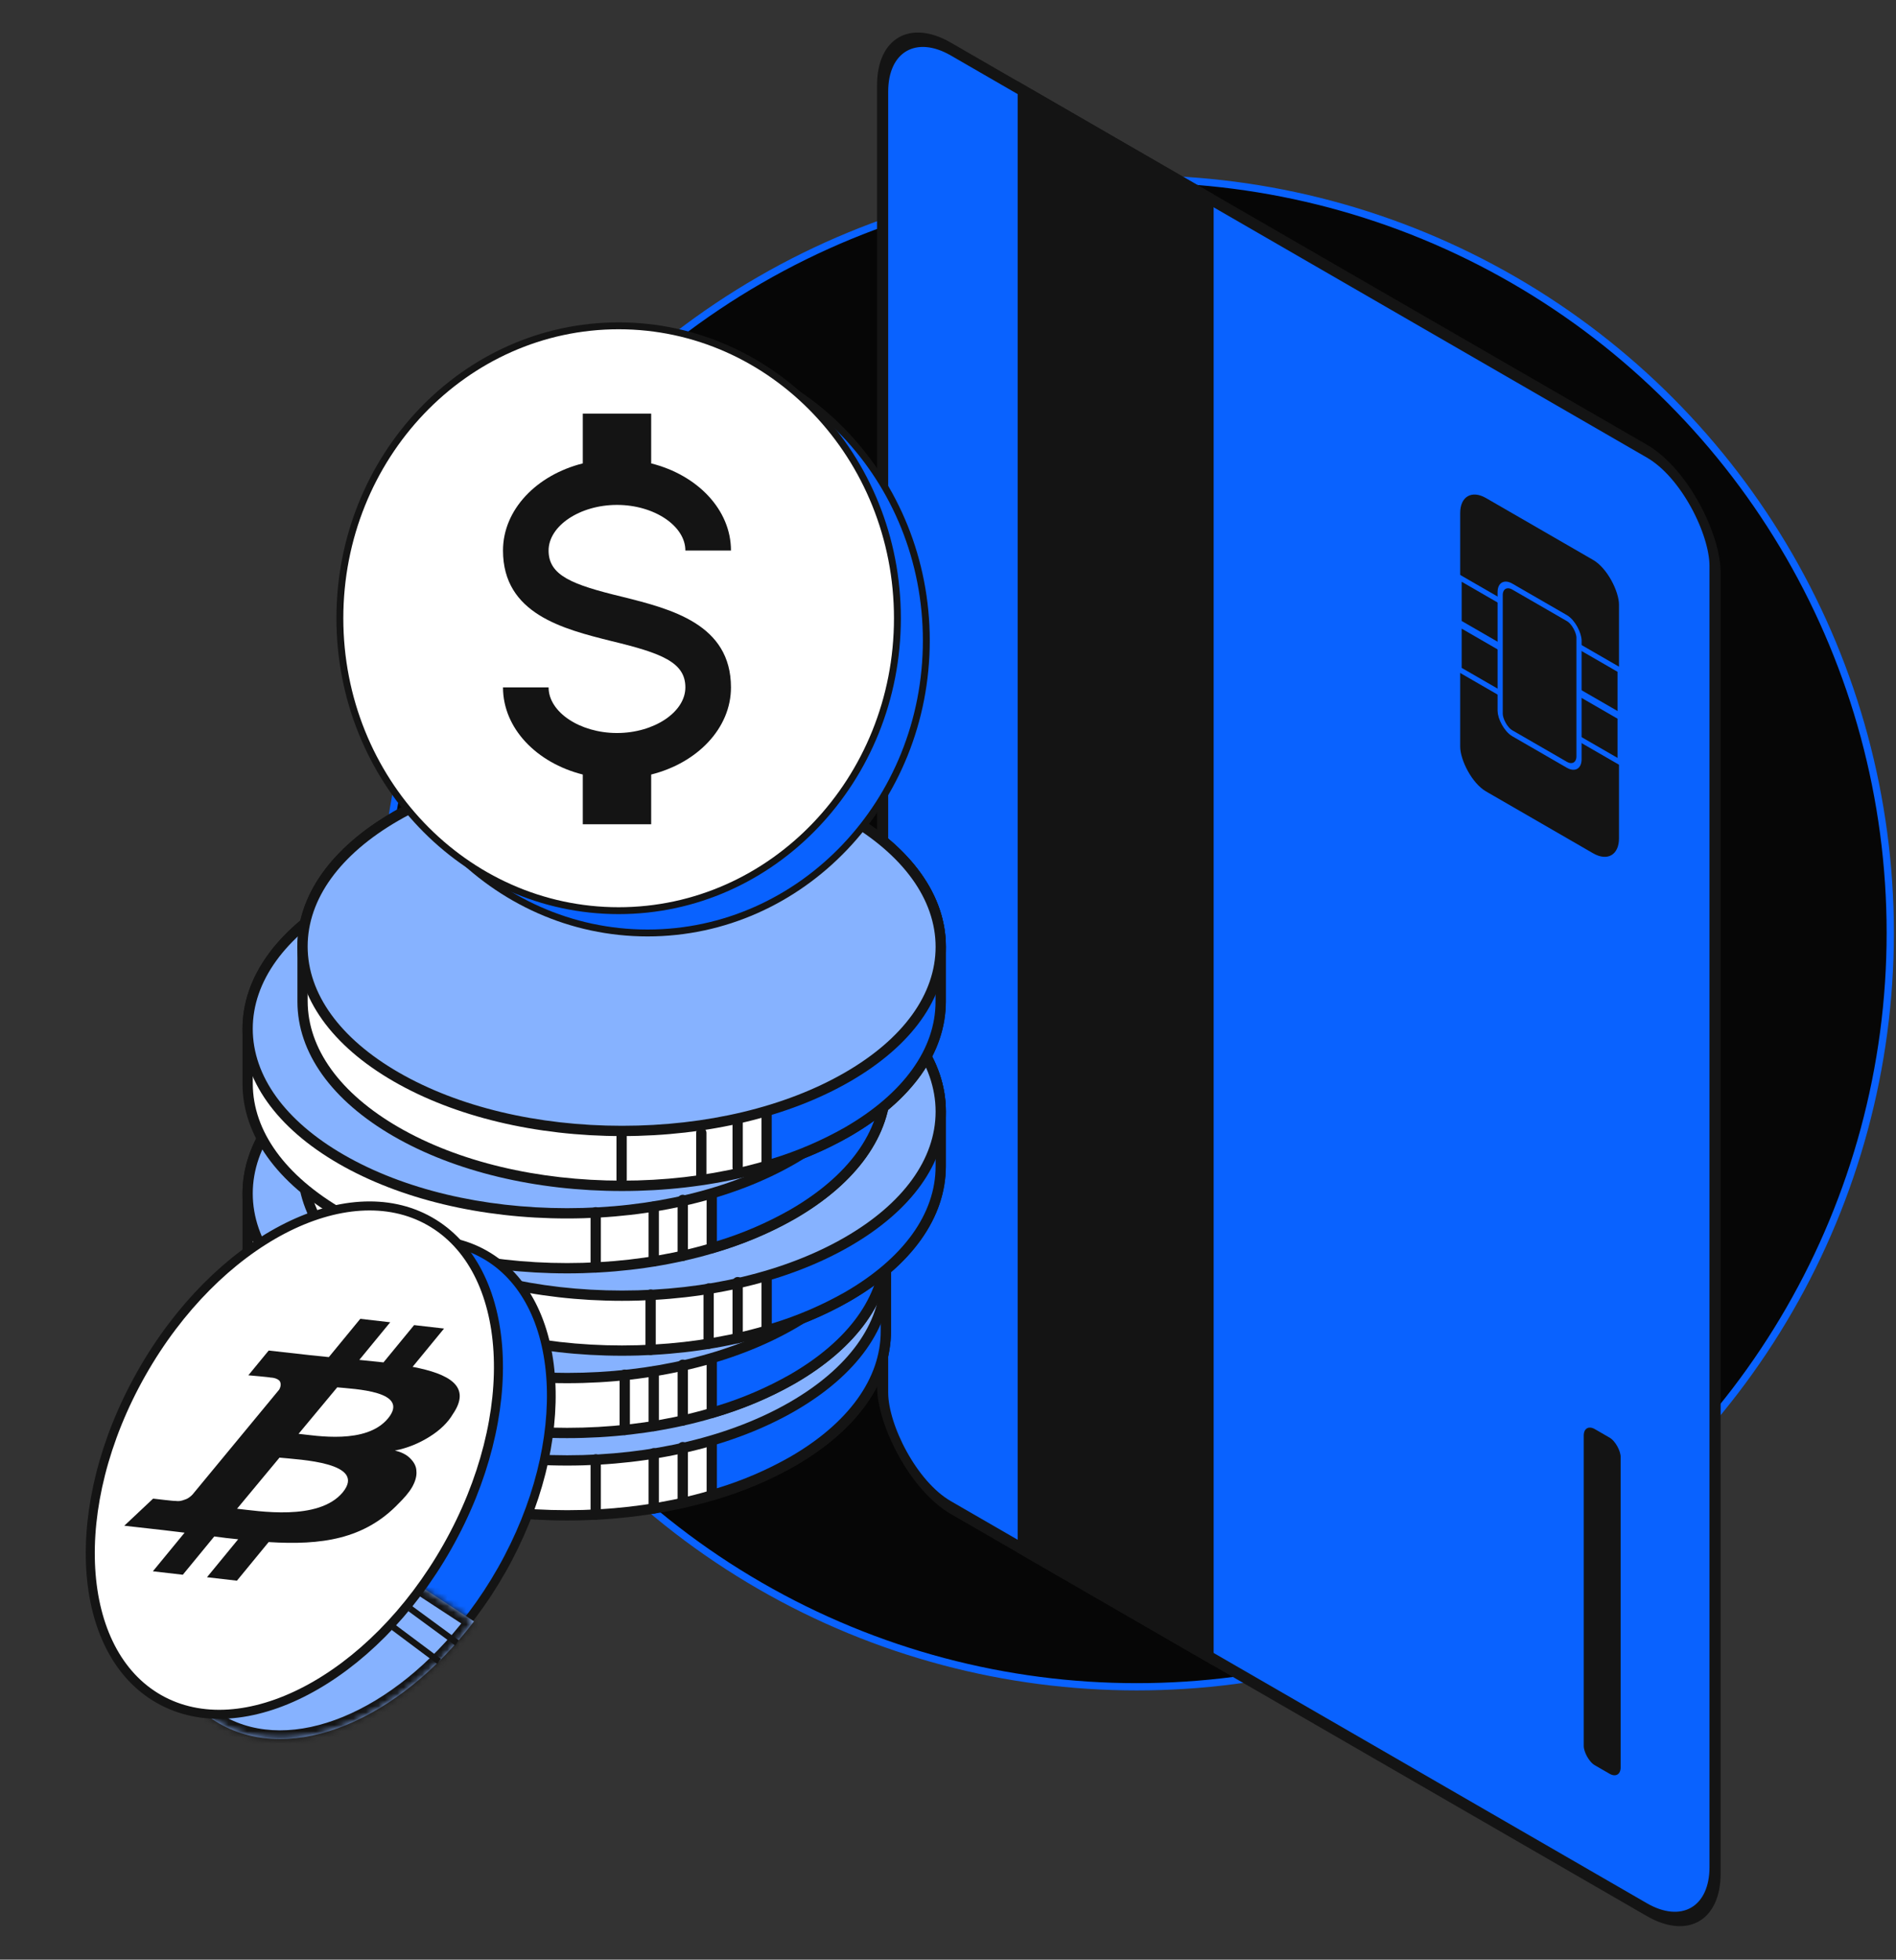 <svg width="303" height="313" viewBox="0 0 303 313" fill="none" xmlns="http://www.w3.org/2000/svg">
<rect x="0" y="0" width="303" height="313" fill="#333333" stroke="none"/>
<circle cx="181.662" cy="149" r="120.421" fill="#060606" stroke="#0962FF" stroke-width="1.158"/>
<rect x="0.89" y="1.542" width="153.619" height="232.962" rx="12.59" transform="matrix(0.866 0.5 -2.20305e-08 1 140.281 -0.445)" fill="#0962FF" stroke="#141414" stroke-width="2.056"/>
<rect x="0.295" y="0.511" width="29.982" height="47.539" rx="5.107" transform="matrix(0.866 0.5 -2.20305e-08 1 232.805 76.001)" fill="#141414" stroke="#0962FF" stroke-width="0.681"/>
<rect x="0.295" y="0.511" width="7.49" height="54.371" rx="2.383" transform="matrix(0.866 0.5 -2.20305e-08 1 252.549 226.072)" fill="#141414" stroke="#0962FF" stroke-width="0.681"/>
<rect x="0.413" y="0.715" width="29.71" height="7.218" transform="matrix(0.866 0.5 -2.20305e-08 1 232.821 91.285)" fill="#141414" stroke="#0962FF" stroke-width="0.953"/>
<rect x="0.413" y="0.715" width="29.71" height="7.218" transform="matrix(0.866 0.5 -2.20305e-08 1 232.821 98.775)" fill="#141414" stroke="#0962FF" stroke-width="0.953"/>
<rect x="0.413" y="0.715" width="14.552" height="23.429" rx="2.247" transform="matrix(0.866 0.5 -2.20305e-08 1 239.383 91.65)" fill="#141414" stroke="#0962FF" stroke-width="0.953"/>
<rect width="36.167" height="235.019" transform="matrix(0.866 0.5 -2.20305e-08 1 162.633 12.973)" fill="#141414"/>
<path d="M141.566 203.823C141.547 196.293 136.564 188.77 126.601 183.019C106.675 171.513 74.392 171.501 54.485 182.994C44.528 188.745 39.557 196.281 39.575 203.823V212.595C39.575 220.124 44.577 227.648 54.531 233.399C74.457 244.908 106.758 244.917 126.65 233.424C136.61 227.673 141.578 220.137 141.566 212.595V203.823Z" fill="white"/>
<path d="M90.63 242.859C76.851 242.859 63.902 239.753 54.117 234.112C44.227 228.401 38.771 220.76 38.756 212.607V203.833C38.737 195.661 44.178 188.008 54.08 182.29C63.819 176.665 76.759 173.568 90.507 173.568C104.255 173.568 117.235 176.674 127.017 182.315C136.912 188.026 142.378 195.667 142.393 203.82V212.594C142.393 220.773 136.965 228.422 127.066 234.137C117.321 239.762 104.381 242.859 90.63 242.859ZM90.504 175.203C77.038 175.203 64.39 178.223 54.897 183.704C45.53 189.117 40.381 196.26 40.397 203.82V212.57C40.415 220.146 45.579 227.283 54.94 232.687C64.464 238.186 77.137 241.215 90.63 241.215C104.123 241.215 116.743 238.195 126.24 232.714C135.607 227.307 140.759 220.161 140.743 212.594V203.823C140.743 196.272 135.561 189.135 126.194 183.731C116.67 178.232 103.994 175.203 90.504 175.203Z" fill="#141414"/>
<path d="M141.567 212.595V203.823C141.548 196.294 136.565 188.77 126.602 183.019C122.543 180.72 118.228 178.909 113.745 177.621V238.828C118.245 237.543 122.576 235.729 126.648 233.424C136.611 227.673 141.579 220.149 141.567 212.595Z" fill="#0962FF"/>
<path d="M113.746 239.651C113.569 239.65 113.397 239.593 113.255 239.488C113.152 239.411 113.07 239.311 113.013 239.197C112.956 239.082 112.926 238.956 112.926 238.828V177.621C112.926 177.493 112.955 177.366 113.013 177.252C113.07 177.137 113.154 177.038 113.256 176.962C113.359 176.885 113.478 176.834 113.604 176.812C113.731 176.79 113.86 176.797 113.983 176.834C118.526 178.141 122.9 179.977 127.015 182.306C136.91 188.017 142.376 195.658 142.391 203.811V212.585C142.391 220.763 136.963 228.413 127.064 234.128C122.934 236.465 118.542 238.304 113.98 239.608C113.904 239.634 113.826 239.648 113.746 239.651ZM114.569 178.73V237.716C118.634 236.485 122.549 234.806 126.244 232.711C135.611 227.304 140.763 220.158 140.748 212.591V203.82C140.748 196.269 135.565 189.132 126.198 183.728C122.516 181.642 118.617 179.965 114.569 178.73Z" fill="#141414"/>
<path d="M126.652 224.653C146.557 213.163 146.535 194.521 126.603 183.018C106.67 171.516 74.394 171.501 54.486 182.994C34.578 194.487 34.603 213.126 54.532 224.628C74.462 236.13 106.741 236.146 126.652 224.653Z" fill="#86B2FF"/>
<path d="M90.63 234.087C76.851 234.087 63.902 230.981 54.117 225.341C44.209 219.62 38.756 211.964 38.756 203.789C38.756 195.614 44.2 187.986 54.083 182.284C63.822 176.659 76.762 173.562 90.51 173.562C104.258 173.562 117.238 176.668 127.02 182.309C136.934 188.029 142.381 195.685 142.381 203.863C142.381 212.041 136.94 219.663 127.057 225.368C117.321 230.991 104.381 234.087 90.63 234.087ZM90.504 175.203C77.038 175.203 64.39 178.223 54.897 183.703C45.545 189.104 40.393 196.238 40.393 203.789C40.393 211.341 45.561 218.502 54.94 223.918C64.464 229.414 77.137 232.444 90.63 232.444C104.123 232.444 116.743 229.424 126.24 223.943C135.591 218.542 140.743 211.411 140.743 203.86C140.743 196.309 135.576 189.144 126.194 183.731C116.67 178.232 103.994 175.203 90.504 175.203Z" fill="#141414"/>
<path d="M61.83 218.945C61.615 218.828 61.379 218.726 61.17 218.604C44.942 209.233 44.927 193.995 61.136 184.637C61.36 184.508 61.603 184.401 61.83 184.278V218.945ZM96.045 177.86C94.1 177.713 92.144 177.627 90.187 177.633V225.624C92.144 225.624 94.1 225.553 96.045 225.409V177.86ZM119.968 184.659C116.474 182.69 112.75 181.159 108.881 180.1V223.184C112.763 222.13 116.5 220.599 120.005 218.625C136.236 209.267 136.202 194.035 119.968 184.659Z" fill="white"/>
<path d="M86.791 210.081C88.213 209.262 88.945 208.368 88.988 207.399C89.031 206.435 88.404 205.12 87.12 203.455C84.515 200.432 83.142 197.872 83 195.774C82.859 193.677 84.377 191.708 87.553 189.866C90.478 188.177 93.822 187.34 97.584 187.356C101.392 187.384 105.147 188.253 108.579 189.903L114.149 186.693L118.291 189.083L112.644 192.34C115.335 194.388 116.564 196.505 116.33 198.693C116.097 200.88 114.351 202.881 111.092 204.696L110.908 204.739L103.486 200.456C105.378 199.36 106.398 198.278 106.558 197.194C106.718 196.109 106.02 195.126 104.475 194.235C103.028 193.342 101.354 192.887 99.655 192.923C98.06 192.997 96.507 193.46 95.132 194.272C93.793 195.049 93.117 195.882 93.089 196.791C93.062 197.701 93.685 199.046 94.951 200.843C97.558 203.791 98.911 206.339 99.01 208.487C99.108 210.635 97.579 212.62 94.423 214.441C91.361 216.194 87.879 217.076 84.352 216.991C80.56 216.929 76.828 216.041 73.415 214.389L68.294 217.347L64.152 214.954L69.274 211.998C66.238 209.903 64.607 207.683 64.38 205.338C64.152 202.993 65.928 200.769 69.707 198.665L69.937 198.622L77.338 202.893C75.116 204.175 74.076 205.404 74.217 206.579C74.358 207.755 75.296 208.841 77.031 209.839C78.56 210.775 80.311 211.289 82.103 211.329C83.75 211.343 85.37 210.912 86.791 210.081Z" fill="#141414"/>
<path d="M95.2 242.742C94.982 242.741 94.773 242.654 94.62 242.5C94.466 242.346 94.379 242.137 94.379 241.919V233.148C94.373 233.036 94.389 232.923 94.427 232.817C94.465 232.712 94.525 232.615 94.602 232.533C94.678 232.451 94.771 232.386 94.875 232.342C94.978 232.297 95.089 232.274 95.201 232.274C95.314 232.274 95.425 232.297 95.528 232.342C95.631 232.386 95.724 232.451 95.801 232.533C95.878 232.615 95.937 232.712 95.976 232.817C96.014 232.923 96.03 233.036 96.023 233.148V241.919C96.023 242.137 95.936 242.347 95.782 242.501C95.627 242.655 95.418 242.742 95.2 242.742ZM104.475 241.768C104.257 241.768 104.048 241.682 103.894 241.528C103.739 241.374 103.652 241.166 103.651 240.948V232.177C103.644 232.065 103.661 231.952 103.699 231.847C103.737 231.741 103.796 231.644 103.873 231.562C103.95 231.481 104.043 231.415 104.146 231.371C104.25 231.326 104.361 231.303 104.473 231.303C104.586 231.303 104.697 231.326 104.8 231.371C104.903 231.415 104.996 231.481 105.073 231.562C105.15 231.644 105.209 231.741 105.247 231.847C105.286 231.952 105.302 232.065 105.295 232.177V240.948C105.292 241.164 105.204 241.369 105.051 241.521C104.897 241.673 104.69 241.758 104.475 241.759V241.768ZM109.111 240.874C108.892 240.874 108.683 240.787 108.528 240.633C108.374 240.479 108.287 240.269 108.287 240.051V231.142C108.287 230.923 108.374 230.714 108.528 230.559C108.683 230.405 108.892 230.318 109.111 230.318C109.329 230.318 109.538 230.405 109.693 230.559C109.847 230.714 109.934 230.923 109.934 231.142V240.051C109.932 240.268 109.844 240.475 109.69 240.627C109.535 240.78 109.327 240.865 109.111 240.865V240.874Z" fill="#141414"/>
<path d="M141.566 190.656C141.547 183.129 136.564 175.602 126.601 169.851C106.675 158.346 74.392 158.334 54.485 169.827C44.528 175.578 39.557 183.117 39.575 190.656V199.43C39.575 206.957 44.577 214.484 54.531 220.235C74.457 231.74 106.758 231.75 126.65 220.26C136.61 214.509 141.578 206.969 141.566 199.43V190.656Z" fill="white"/>
<path d="M90.63 229.704C76.851 229.704 63.902 226.595 54.117 220.954C44.227 215.246 38.771 207.602 38.756 199.449V190.656C38.737 182.484 44.178 174.834 54.08 169.114C63.819 163.492 76.759 160.392 90.507 160.392C104.255 160.392 117.235 163.498 127.017 169.142C136.912 174.85 142.378 182.49 142.393 190.647V199.421C142.393 207.596 136.965 215.246 127.066 220.963C117.321 226.601 104.381 229.704 90.63 229.704ZM90.504 162.048C77.038 162.048 64.39 165.065 54.897 170.549C45.53 175.959 40.381 183.105 40.397 190.665V199.412C40.415 206.988 45.579 214.125 54.94 219.532C64.464 225.031 77.137 228.057 90.63 228.057C104.123 228.057 116.743 225.04 126.24 219.556C135.607 214.149 140.759 207.003 140.743 199.44V190.656C140.743 183.105 135.561 175.968 126.194 170.564C116.67 165.074 103.994 162.048 90.504 162.048Z" fill="#141414"/>
<path d="M141.567 199.439V190.656C141.548 183.129 136.565 175.602 126.602 169.851C122.543 167.554 118.228 165.743 113.745 164.456V225.679C118.244 224.392 122.575 222.579 126.648 220.275C136.611 214.518 141.579 206.978 141.567 199.439Z" fill="#0962FF"/>
<path d="M113.746 226.493C113.529 226.493 113.32 226.407 113.166 226.253C113.012 226.099 112.926 225.89 112.926 225.673V164.466C112.926 164.338 112.956 164.211 113.013 164.097C113.07 163.982 113.154 163.883 113.256 163.806C113.359 163.729 113.478 163.678 113.604 163.655C113.73 163.633 113.86 163.64 113.983 163.676C118.528 164.983 122.903 166.821 127.018 169.151C136.913 174.859 142.379 182.499 142.394 190.656V199.43C142.394 207.605 136.966 215.255 127.067 220.973C122.936 223.307 118.544 225.147 113.983 226.453C113.906 226.478 113.826 226.491 113.746 226.493ZM114.569 165.575V224.561C118.634 223.328 122.549 221.649 126.244 219.553C135.611 214.146 140.763 207 140.748 199.436V190.656C140.748 183.105 135.565 175.968 126.198 170.564C122.516 168.481 118.616 166.807 114.569 165.575Z" fill="#141414"/>
<path d="M126.652 211.498C146.557 200.008 146.535 181.366 126.603 169.86C106.67 158.355 74.394 158.343 54.486 169.836C34.578 181.329 34.603 199.968 54.532 211.473C74.462 222.978 106.741 222.988 126.652 211.498Z" fill="#86B2FF"/>
<path d="M90.63 220.932C76.851 220.932 63.902 217.823 54.117 212.186C44.209 206.462 38.756 198.809 38.756 190.634C38.756 182.459 44.2 174.828 54.083 169.129C63.822 163.507 76.762 160.407 90.51 160.407C104.258 160.407 117.238 163.513 127.02 169.157C136.934 174.877 142.381 182.53 142.381 190.708C142.381 198.886 136.94 206.511 127.057 212.213C117.321 217.832 104.381 220.932 90.63 220.932ZM90.504 162.048C77.038 162.048 64.39 165.064 54.897 170.548C45.545 175.949 40.393 183.08 40.393 190.634C40.393 198.189 45.561 205.347 54.94 210.76C64.464 216.259 77.137 219.286 90.63 219.286C104.123 219.286 116.743 216.269 126.24 210.785C135.591 205.387 140.743 198.253 140.743 190.702C140.743 183.15 135.576 175.989 126.194 170.573C116.67 165.074 103.994 162.048 90.504 162.048Z" fill="#141414"/>
<path d="M61.83 205.79C61.615 205.67 61.379 205.568 61.17 205.445C44.942 196.075 44.927 180.837 61.136 171.479C61.36 171.353 61.603 171.246 61.83 171.12V205.79ZM96.045 164.705C94.1 164.555 92.144 164.469 90.187 164.478V212.468C92.144 212.468 94.1 212.398 96.045 212.25V164.705ZM119.968 171.501C116.473 169.534 112.749 168.004 108.881 166.945V210.029C112.764 208.975 116.501 207.443 120.005 205.467C136.236 196.109 136.202 180.871 119.968 171.501Z" fill="white"/>
<path d="M86.793 196.923C88.215 196.104 88.947 195.211 88.99 194.244C89.033 193.28 88.406 191.965 87.122 190.3C84.517 187.276 83.143 184.716 83.002 182.619C82.861 180.522 84.378 178.551 87.555 176.708C90.48 175.021 93.823 174.185 97.586 174.201C101.394 174.229 105.149 175.098 108.581 176.748L114.151 173.535L118.292 175.925L112.646 179.184C115.337 181.232 116.566 183.349 116.332 185.535C116.099 187.72 114.353 189.722 111.094 191.541L110.91 191.584L103.49 187.277C105.383 186.18 106.403 185.095 106.563 184.011C106.722 182.926 106.025 181.943 104.48 181.052C103.033 180.159 101.359 179.704 99.659 179.743C98.064 179.816 96.511 180.279 95.137 181.092C93.798 181.866 93.122 182.702 93.094 183.611C93.067 184.521 93.69 185.866 94.956 187.661C97.563 190.608 98.916 193.156 99.014 195.304C99.113 197.453 97.584 199.437 94.427 201.258C91.367 203.012 87.884 203.895 84.357 203.811C80.565 203.749 76.833 202.859 73.42 201.206L68.299 204.167L64.157 201.771L69.279 198.819C66.243 196.723 64.612 194.503 64.385 192.158C64.157 189.813 65.933 187.589 69.712 185.485L69.942 185.442L77.343 189.713C75.121 190.995 74.08 192.224 74.222 193.399C74.357 194.573 75.297 195.654 77.036 196.659C78.566 197.593 80.316 198.107 82.108 198.149C83.752 198.169 85.37 197.746 86.793 196.923Z" fill="#141414"/>
<path d="M99.84 229.224C99.623 229.223 99.414 229.136 99.26 228.982C99.106 228.828 99.02 228.619 99.02 228.401V219.627C99.013 219.514 99.029 219.402 99.068 219.296C99.106 219.191 99.165 219.094 99.242 219.012C99.319 218.93 99.412 218.865 99.515 218.821C99.618 218.776 99.73 218.753 99.842 218.753C99.954 218.753 100.065 218.776 100.169 218.821C100.272 218.865 100.365 218.93 100.442 219.012C100.519 219.094 100.578 219.191 100.616 219.296C100.654 219.402 100.671 219.514 100.664 219.627V228.398C100.664 228.506 100.642 228.613 100.601 228.713C100.56 228.813 100.499 228.903 100.423 228.98C100.346 229.056 100.255 229.117 100.155 229.158C100.056 229.2 99.948 229.221 99.84 229.221V229.224ZM104.476 228.61C104.258 228.61 104.048 228.523 103.894 228.369C103.74 228.214 103.653 228.005 103.653 227.786V219.015C103.666 218.806 103.758 218.609 103.911 218.466C104.063 218.322 104.265 218.242 104.475 218.242C104.684 218.242 104.886 218.322 105.039 218.466C105.192 218.609 105.284 218.806 105.297 219.015V227.786C105.295 228.003 105.208 228.211 105.054 228.364C104.901 228.517 104.693 228.603 104.476 228.604V228.61ZM109.112 227.713C108.894 227.713 108.685 227.626 108.531 227.473C108.377 227.319 108.29 227.11 108.289 226.892V217.983C108.289 217.765 108.376 217.555 108.53 217.401C108.684 217.246 108.894 217.16 109.112 217.16C109.331 217.16 109.54 217.246 109.694 217.401C109.849 217.555 109.936 217.765 109.936 217.983V226.892C109.933 227.109 109.845 227.316 109.691 227.469C109.537 227.621 109.329 227.706 109.112 227.706V227.713Z" fill="#141414"/>
<path d="M150.337 177.51C150.337 169.98 145.336 162.456 135.379 156.705C115.447 145.2 83.152 145.188 63.256 156.681C53.299 162.432 48.328 169.968 48.344 177.51V186.281C48.362 193.811 53.348 201.335 63.299 207.086C83.229 218.595 115.527 218.604 135.425 207.111C145.382 201.363 150.35 193.824 150.337 186.281V177.51Z" fill="white"/>
<path d="M99.402 216.545C85.626 216.545 72.659 213.439 62.892 207.799C53 202.088 47.531 194.447 47.531 186.294V177.519C47.513 169.347 52.954 161.695 62.855 155.977C72.594 150.352 85.534 147.255 99.282 147.255C113.03 147.255 126.026 150.361 135.798 156.002C145.691 161.713 151.159 169.353 151.159 177.507V186.281C151.159 194.456 145.731 202.109 135.835 207.823C126.096 213.449 113.153 216.545 99.402 216.545ZM99.276 148.89C85.811 148.89 73.163 151.91 63.669 157.39C54.302 162.804 49.15 169.946 49.169 177.507V186.257C49.187 193.833 54.352 200.969 63.712 206.376C73.236 211.873 85.909 214.902 99.402 214.902C112.895 214.902 125.516 211.882 135.015 206.401C144.379 200.991 149.531 193.848 149.519 186.281V177.51C149.5 169.959 144.333 162.822 134.969 157.418C125.442 151.919 112.766 148.89 99.276 148.89Z" fill="#141414"/>
<path d="M150.339 186.281V177.51C150.339 169.98 145.338 162.456 135.381 156.705C131.32 154.41 127.003 152.599 122.521 151.31V212.515C127.02 211.229 131.351 209.415 135.424 207.111C145.384 201.363 150.367 193.823 150.339 186.281Z" fill="#0962FF"/>
<path d="M122.519 213.338C122.301 213.337 122.092 213.25 121.937 213.096C121.783 212.942 121.696 212.733 121.695 212.515V151.311C121.695 151.183 121.724 151.056 121.781 150.942C121.838 150.827 121.921 150.728 122.024 150.651C122.126 150.574 122.245 150.522 122.371 150.5C122.497 150.477 122.626 150.485 122.749 150.521C127.295 151.829 131.672 153.665 135.791 155.993C145.683 161.704 151.152 169.344 151.152 177.498V186.272C151.152 194.447 145.723 202.1 135.827 207.814C131.696 210.15 127.303 211.99 122.74 213.295C122.668 213.319 122.594 213.334 122.519 213.338ZM123.339 152.42V211.406C127.403 210.172 131.318 208.494 135.013 206.401C144.377 200.991 149.529 193.848 149.517 186.281V177.51C149.499 169.959 144.331 162.822 134.967 157.418C131.283 155.33 127.381 153.653 123.33 152.42H123.339Z" fill="#141414"/>
<path d="M135.426 198.337C155.328 186.847 155.306 168.201 135.38 156.699C115.454 145.197 83.153 145.181 63.257 156.675C43.362 168.168 43.374 186.807 63.3 198.309C83.227 209.811 115.521 209.833 135.426 198.337Z" fill="#86B2FF"/>
<path d="M99.402 207.774C85.626 207.774 72.659 204.668 62.892 199.028C52.981 193.307 47.531 185.655 47.531 177.476C47.531 169.298 52.975 161.673 62.858 155.971C72.597 150.346 85.537 147.249 99.285 147.249C113.033 147.249 126.029 150.355 135.801 155.996C145.712 161.719 151.162 169.372 151.162 177.55C151.162 185.728 145.722 193.35 135.838 199.055C126.096 204.678 113.153 207.774 99.402 207.774ZM99.276 148.89C85.811 148.89 73.163 151.91 63.669 157.39C54.318 162.791 49.166 169.925 49.166 177.476C49.166 185.028 54.333 192.189 63.712 197.605C73.236 203.102 85.909 206.131 99.402 206.131C112.895 206.131 125.516 203.111 135.015 197.63C144.367 192.229 149.519 185.098 149.519 177.547C149.519 169.996 144.348 162.831 134.969 157.418C125.442 151.919 112.766 148.89 99.276 148.89Z" fill="#141414"/>
<path d="M70.6 192.631C70.385 192.515 70.148 192.413 69.939 192.29C53.712 182.92 53.694 167.682 69.906 158.324C70.127 158.195 70.373 158.088 70.6 157.965V192.631ZM104.815 151.55C102.87 151.4 100.91 151.314 98.956 151.323V199.31C100.91 199.31 102.87 199.24 104.815 199.095V151.55ZM128.738 158.346C125.243 156.376 121.518 154.845 117.647 153.79V196.871C121.531 195.819 125.269 194.287 128.775 192.312C144.99 182.954 144.972 167.716 128.738 158.346Z" fill="white"/>
<path d="M95.56 183.768C96.983 182.951 97.711 182.054 97.76 181.086C97.809 180.118 97.176 178.807 95.892 177.141C93.287 174.118 91.913 171.558 91.772 169.461C91.631 167.364 93.148 165.394 96.325 163.553C99.25 161.868 102.592 161.031 106.353 161.043C110.162 161.073 113.917 161.943 117.351 163.59L122.921 160.38L127.062 162.77L121.416 166.029C124.107 168.077 125.336 170.194 125.102 172.38C124.869 174.565 123.128 176.566 119.88 178.383L119.695 178.426L112.27 174.131C114.162 173.034 115.182 171.953 115.342 170.868C115.502 169.784 114.804 168.8 113.256 167.91C111.811 167.016 110.138 166.561 108.439 166.598C106.844 166.672 105.291 167.135 103.917 167.946C102.577 168.724 101.898 169.556 101.873 170.466C101.849 171.375 102.469 172.724 103.738 174.518C106.346 177.463 107.697 180.011 107.794 182.161C107.89 184.312 106.361 186.297 103.207 188.115C100.146 189.87 96.663 190.752 93.136 190.665C89.345 190.604 85.612 189.716 82.199 188.063L77.078 191.022L72.936 188.628L78.058 185.673C75.022 183.578 73.391 181.358 73.164 179.012C72.936 176.667 74.712 174.444 78.491 172.343L78.722 172.297L86.122 176.567C83.898 177.847 82.858 179.076 83.001 180.254C83.144 181.431 84.082 182.518 85.815 183.513C87.345 184.45 89.097 184.964 90.89 185.003C92.53 185.019 94.143 184.592 95.56 183.768Z" fill="#141414"/>
<path d="M103.976 216.429C103.868 216.429 103.761 216.408 103.661 216.367C103.561 216.326 103.47 216.265 103.393 216.188C103.317 216.112 103.256 216.021 103.215 215.921C103.173 215.821 103.152 215.714 103.153 215.605V206.834C103.146 206.722 103.162 206.61 103.2 206.504C103.239 206.398 103.298 206.302 103.375 206.22C103.452 206.138 103.545 206.073 103.648 206.028C103.751 205.984 103.862 205.961 103.975 205.961C104.087 205.961 104.198 205.984 104.301 206.028C104.405 206.073 104.497 206.138 104.574 206.22C104.651 206.302 104.711 206.398 104.749 206.504C104.787 206.61 104.803 206.722 104.796 206.834V215.605C104.796 215.823 104.71 216.032 104.556 216.186C104.403 216.341 104.194 216.428 103.976 216.429ZM113.245 215.455C113.027 215.454 112.819 215.367 112.665 215.213C112.511 215.058 112.425 214.849 112.425 214.631V205.86C112.418 205.748 112.434 205.636 112.472 205.53C112.51 205.424 112.57 205.328 112.647 205.246C112.724 205.164 112.817 205.099 112.92 205.054C113.023 205.01 113.134 204.987 113.247 204.987C113.359 204.987 113.47 205.01 113.573 205.054C113.676 205.099 113.769 205.164 113.846 205.246C113.923 205.328 113.983 205.424 114.021 205.53C114.059 205.636 114.075 205.748 114.068 205.86V214.619C114.069 214.728 114.049 214.835 114.008 214.936C113.966 215.037 113.906 215.128 113.829 215.205C113.753 215.282 113.662 215.344 113.562 215.385C113.461 215.427 113.354 215.449 113.245 215.449V215.455ZM117.884 214.558C117.776 214.558 117.669 214.536 117.569 214.495C117.47 214.454 117.379 214.393 117.303 214.316C117.227 214.24 117.166 214.149 117.125 214.049C117.084 213.949 117.063 213.842 117.064 213.734V204.84C117.057 204.728 117.073 204.616 117.111 204.51C117.149 204.404 117.209 204.308 117.286 204.226C117.363 204.144 117.456 204.079 117.559 204.034C117.662 203.99 117.773 203.967 117.886 203.967C117.998 203.967 118.109 203.99 118.212 204.034C118.315 204.079 118.408 204.144 118.485 204.226C118.562 204.308 118.622 204.404 118.66 204.51C118.698 204.616 118.714 204.728 118.707 204.84V213.734C118.706 213.952 118.618 214.159 118.464 214.313C118.31 214.466 118.101 214.552 117.884 214.552V214.558Z" fill="#141414"/>
<path d="M141.566 164.355C141.547 156.825 136.564 149.301 126.601 143.55C106.675 132.041 74.392 132.029 54.485 143.522C44.528 149.273 39.557 156.812 39.575 164.355V173.126C39.575 180.653 44.577 188.18 54.531 193.931C74.457 205.436 106.758 205.445 126.65 193.955C136.61 188.204 141.578 180.665 141.566 173.126V164.355Z" fill="white"/>
<path d="M90.63 203.39C76.851 203.39 63.902 200.284 54.117 194.644C44.227 188.932 38.771 181.289 38.756 173.138V164.367C38.737 156.192 44.178 148.542 54.08 142.822C63.819 137.2 76.759 134.103 90.507 134.103C104.255 134.103 117.235 137.206 127.017 142.85C136.912 148.558 142.378 156.198 142.393 164.355V173.129C142.393 181.304 136.965 188.957 127.066 194.671C117.321 200.293 104.381 203.39 90.63 203.39ZM90.504 135.734C77.038 135.734 64.39 138.754 54.897 144.235C45.53 149.645 40.381 156.791 40.397 164.352V173.098C40.415 180.674 45.579 187.811 54.94 193.218C64.464 198.717 77.137 201.743 90.63 201.743C104.123 201.743 116.743 198.727 126.24 193.243C135.607 187.836 140.759 180.693 140.743 173.126V164.355C140.743 156.8 135.561 149.667 126.194 144.26C116.67 138.76 103.994 135.734 90.504 135.734Z" fill="#141414"/>
<path d="M141.567 173.126V164.355C141.548 156.825 136.565 149.301 126.602 143.55C122.544 141.251 118.229 139.439 113.745 138.152V199.359C118.244 198.073 122.575 196.259 126.648 193.955C136.611 188.198 141.579 180.665 141.567 173.126Z" fill="#0962FF"/>
<path d="M113.746 200.18C113.529 200.18 113.32 200.093 113.166 199.939C113.012 199.785 112.926 199.577 112.926 199.359V138.152C112.926 138.024 112.956 137.899 113.013 137.785C113.07 137.67 113.153 137.571 113.255 137.495C113.358 137.418 113.477 137.366 113.603 137.344C113.729 137.321 113.859 137.327 113.983 137.362C118.528 138.67 122.903 140.507 127.018 142.837C136.913 148.545 142.379 156.186 142.394 164.342V173.117C142.394 181.292 136.966 188.945 127.067 194.659C122.937 196.995 118.545 198.834 113.983 200.14C113.906 200.164 113.826 200.178 113.746 200.18ZM114.569 139.261V198.247C118.634 197.015 122.549 195.335 126.244 193.239C135.611 187.832 140.763 180.69 140.748 173.123V164.352C140.748 156.797 135.565 149.663 126.198 144.256C122.516 142.171 118.617 140.496 114.569 139.261Z" fill="#141414"/>
<path d="M126.652 185.185C146.557 173.695 146.535 155.053 126.603 143.55C106.67 132.048 74.394 132.03 54.486 143.523C34.578 155.016 34.603 173.655 54.532 185.16C74.462 196.666 106.741 196.675 126.652 185.185Z" fill="#86B2FF"/>
<path d="M90.63 194.619C76.851 194.619 63.902 191.513 54.117 185.873C44.209 180.152 38.756 172.496 38.756 164.321C38.756 156.146 44.2 148.518 54.083 142.816C63.822 137.194 76.762 134.097 90.51 134.097C104.258 134.097 117.238 137.2 127.02 142.844C136.934 148.564 142.381 156.22 142.381 164.398C142.381 172.576 136.94 180.198 127.057 185.903C117.321 191.522 104.381 194.619 90.63 194.619ZM90.504 135.734C77.038 135.734 64.39 138.754 54.897 144.235C45.545 149.636 40.393 156.767 40.393 164.321C40.393 171.876 45.561 179.034 54.94 184.447C64.464 189.946 77.137 192.976 90.63 192.976C104.123 192.976 116.743 189.956 126.24 184.472C135.591 179.074 140.743 171.943 140.743 164.392C140.743 156.84 135.576 149.676 126.194 144.26C116.67 138.761 103.994 135.734 90.504 135.734Z" fill="#141414"/>
<path d="M61.83 179.476C61.615 179.36 61.379 179.255 61.17 179.132C44.942 169.762 44.927 154.524 61.136 145.166C61.36 145.04 61.603 144.933 61.83 144.807V179.476ZM96.045 138.392C94.1 138.241 92.144 138.155 90.187 138.165V186.155C92.144 186.155 94.1 186.085 96.045 185.94V138.392ZM119.968 145.188C116.477 143.222 112.757 141.692 108.893 140.632V183.716C112.775 182.662 116.512 181.13 120.018 179.157C136.236 169.799 136.202 154.558 119.968 145.188Z" fill="white"/>
<path d="M86.791 170.61C88.213 169.791 88.945 168.898 88.988 167.931C89.031 166.967 88.404 165.652 87.12 163.986C84.515 160.963 83.142 158.403 83 156.306C82.862 154.199 84.38 152.235 87.553 150.395C90.478 148.707 93.822 147.872 97.584 147.888C101.391 147.907 105.147 148.769 108.582 150.411L114.152 147.197L118.294 149.587L112.644 152.868C115.335 154.916 116.564 157.033 116.33 159.218C116.097 161.404 114.351 163.406 111.092 165.225L110.908 165.268L103.486 160.985C105.378 159.888 106.398 158.804 106.558 157.719C106.718 156.635 106.02 155.652 104.475 154.761C103.029 153.867 101.354 153.413 99.655 153.452C98.059 153.524 96.507 153.987 95.132 154.801C93.793 155.575 93.117 156.41 93.089 157.32C93.062 158.229 93.685 159.575 94.951 161.369C97.558 164.314 98.911 166.863 99.01 169.016C99.108 171.168 97.579 173.152 94.423 174.967C91.362 176.722 87.879 177.605 84.352 177.52C80.56 177.457 76.828 176.568 73.415 174.914L68.294 177.876L64.152 175.483L69.274 172.527C66.238 170.432 64.607 168.212 64.38 165.867C64.152 163.522 65.928 161.297 69.707 159.194L69.937 159.151L77.338 163.421C75.116 164.703 74.076 165.932 74.217 167.108C74.358 168.283 75.296 169.37 77.031 170.367C78.561 171.302 80.311 171.816 82.103 171.857C83.75 171.873 85.37 171.442 86.791 170.61Z" fill="#141414"/>
<path d="M95.2 203.271C94.982 203.27 94.773 203.183 94.62 203.028C94.466 202.874 94.379 202.665 94.379 202.447V193.679C94.373 193.567 94.389 193.455 94.427 193.349C94.465 193.243 94.525 193.147 94.602 193.065C94.678 192.983 94.771 192.918 94.875 192.873C94.978 192.828 95.089 192.805 95.201 192.805C95.314 192.805 95.425 192.828 95.528 192.873C95.631 192.918 95.724 192.983 95.801 193.065C95.878 193.147 95.937 193.243 95.976 193.349C96.014 193.455 96.03 193.567 96.023 193.679V202.447C96.023 202.666 95.936 202.875 95.782 203.029C95.627 203.184 95.418 203.271 95.2 203.271ZM104.475 202.281C104.256 202.281 104.047 202.195 103.892 202.04C103.738 201.886 103.651 201.676 103.651 201.458V192.687C103.664 192.478 103.756 192.281 103.909 192.137C104.062 191.994 104.263 191.914 104.473 191.914C104.683 191.914 104.885 191.994 105.037 192.137C105.19 192.281 105.282 192.478 105.295 192.687V201.458C105.296 201.567 105.276 201.674 105.235 201.775C105.195 201.876 105.134 201.968 105.058 202.045C104.982 202.122 104.891 202.184 104.791 202.226C104.691 202.268 104.583 202.29 104.475 202.29V202.281ZM109.111 201.384C109.003 201.385 108.896 201.364 108.796 201.323C108.696 201.282 108.605 201.221 108.529 201.145C108.452 201.069 108.391 200.978 108.35 200.878C108.309 200.779 108.287 200.672 108.287 200.564V191.655C108.287 191.436 108.374 191.227 108.528 191.072C108.683 190.918 108.892 190.831 109.111 190.831C109.329 190.831 109.538 190.918 109.693 191.072C109.847 191.227 109.934 191.436 109.934 191.655V200.564C109.937 200.674 109.918 200.783 109.878 200.886C109.838 200.989 109.778 201.082 109.701 201.161C109.625 201.24 109.533 201.302 109.431 201.345C109.33 201.388 109.221 201.409 109.111 201.409V201.384Z" fill="#141414"/>
<path d="M150.337 151.197C150.337 143.67 145.336 136.143 135.379 130.392C115.447 118.887 83.152 118.874 63.256 130.367C53.299 136.119 48.328 143.655 48.344 151.197V159.968C48.362 167.498 53.348 175.022 63.299 180.773C83.229 192.281 115.527 192.291 135.425 180.801C145.382 175.049 150.35 167.51 150.337 159.968V151.197Z" fill="white"/>
<path d="M99.402 190.235C85.626 190.235 72.659 187.126 62.892 181.486C53 175.774 47.531 168.134 47.531 159.98V151.206C47.513 143.034 52.954 135.381 62.855 129.664C72.594 124.039 85.534 120.942 99.282 120.942C113.03 120.942 126.026 124.048 135.798 129.689C145.691 135.4 151.159 143.04 151.159 151.194V159.968C151.159 168.143 145.731 175.796 135.835 181.51C126.096 187.135 113.153 190.235 99.402 190.235ZM99.276 122.576C85.811 122.576 73.163 125.596 63.669 131.077C54.302 136.49 49.15 143.633 49.169 151.194V159.934C49.187 167.51 54.352 174.647 63.712 180.054C73.236 185.553 85.909 188.579 99.402 188.579C112.895 188.579 125.516 185.559 135.015 180.079C144.379 174.668 149.531 167.526 149.519 159.962V151.188C149.5 143.636 144.333 136.5 134.969 131.096C125.442 125.606 112.766 122.576 99.276 122.576Z" fill="#141414"/>
<path d="M150.339 159.968V151.197C150.339 143.67 145.338 136.143 135.381 130.392C131.32 128.097 127.003 126.286 122.521 124.997V186.201C127.019 184.916 131.35 183.103 135.424 180.8C145.384 175.049 150.367 167.51 150.339 159.968Z" fill="#0962FF"/>
<path d="M122.519 187.025C122.341 187.024 122.168 186.967 122.024 186.862C121.922 186.785 121.839 186.685 121.782 186.57C121.725 186.456 121.695 186.33 121.695 186.202V124.997C121.695 124.869 121.724 124.743 121.781 124.629C121.838 124.514 121.921 124.414 122.024 124.338C122.126 124.261 122.245 124.209 122.371 124.187C122.497 124.164 122.626 124.171 122.749 124.208C127.295 125.515 131.672 127.352 135.791 129.679C145.683 135.391 151.152 143.031 151.152 151.185V159.959C151.152 168.134 145.723 175.787 135.827 181.501C131.697 183.84 127.304 185.68 122.74 186.982C122.668 187.006 122.594 187.02 122.519 187.025ZM123.33 126.106V185.092C127.394 183.858 131.309 182.179 135.004 180.085C144.368 174.675 149.52 167.532 149.508 159.968V151.194C149.489 143.642 144.322 136.506 134.958 131.102C131.277 129.015 127.377 127.34 123.33 126.106Z" fill="#141414"/>
<path d="M135.426 172.029C155.328 160.539 155.306 141.894 135.38 130.392C115.454 118.89 83.153 118.874 63.257 130.367C43.362 141.86 43.374 160.499 63.3 172.002C83.227 183.504 115.522 183.519 135.426 172.029Z" fill="#86B2FF"/>
<path d="M99.402 181.461C85.626 181.461 72.659 178.355 62.892 172.715C52.981 166.994 47.531 159.341 47.531 151.163C47.531 142.985 52.975 135.36 62.858 129.658C72.597 124.033 85.537 120.936 99.285 120.936C113.033 120.936 126.029 124.042 135.801 129.682C145.712 135.406 151.162 143.059 151.162 151.237C151.162 159.415 145.722 167.037 135.838 172.742C126.096 178.367 113.153 181.461 99.402 181.461ZM99.276 122.576C85.811 122.576 73.163 125.596 63.669 131.077C54.318 136.478 49.166 143.612 49.166 151.163C49.166 158.715 54.333 165.876 63.712 171.292C73.236 176.791 85.909 179.817 99.402 179.817C112.895 179.817 125.516 176.798 135.015 171.317C144.367 165.919 149.519 158.785 149.519 151.234C149.519 143.682 144.348 136.521 134.969 131.105C125.442 125.606 112.766 122.576 99.276 122.576Z" fill="#141414"/>
<path d="M99.339 189.276C99.231 189.276 99.124 189.254 99.025 189.213C98.925 189.172 98.835 189.111 98.758 189.034C98.682 188.958 98.622 188.867 98.581 188.767C98.54 188.667 98.519 188.56 98.519 188.452V181.498C98.512 181.385 98.528 181.273 98.567 181.167C98.605 181.062 98.664 180.965 98.741 180.883C98.818 180.801 98.911 180.736 99.014 180.692C99.117 180.647 99.229 180.624 99.341 180.624C99.453 180.624 99.564 180.647 99.668 180.692C99.771 180.736 99.864 180.801 99.941 180.883C100.018 180.965 100.077 181.062 100.115 181.167C100.153 181.273 100.17 181.385 100.163 181.498V188.452C100.163 188.561 100.141 188.668 100.1 188.768C100.059 188.867 99.998 188.958 99.922 189.035C99.845 189.111 99.754 189.172 99.654 189.213C99.555 189.254 99.448 189.276 99.339 189.276ZM112.078 188.806C111.86 188.806 111.65 188.719 111.496 188.565C111.341 188.41 111.255 188.201 111.255 187.982V180.948C111.255 180.729 111.341 180.52 111.496 180.366C111.65 180.211 111.86 180.124 112.078 180.124C112.296 180.124 112.506 180.211 112.66 180.366C112.815 180.52 112.901 180.729 112.901 180.948V187.982C112.9 188.2 112.812 188.408 112.658 188.561C112.504 188.714 112.295 188.8 112.078 188.8V188.806ZM117.883 187.294C117.775 187.294 117.669 187.273 117.569 187.232C117.47 187.191 117.379 187.13 117.303 187.054C117.227 186.978 117.167 186.887 117.125 186.788C117.084 186.688 117.063 186.582 117.063 186.474V179.298C117.056 179.186 117.072 179.073 117.11 178.968C117.149 178.862 117.208 178.765 117.285 178.684C117.362 178.602 117.455 178.536 117.558 178.492C117.661 178.447 117.772 178.424 117.885 178.424C117.997 178.424 118.108 178.447 118.211 178.492C118.315 178.536 118.407 178.602 118.484 178.684C118.561 178.765 118.621 178.862 118.659 178.968C118.697 179.073 118.713 179.186 118.706 179.298V186.474C118.704 186.691 118.616 186.898 118.462 187.05C118.308 187.203 118.1 187.288 117.883 187.288V187.294Z" fill="#141414"/>
<path d="M80.192 250.742C74.372 261.017 66.427 268.766 58.319 273.005C50.203 277.249 42.016 277.938 35.586 274.297C29.156 270.656 25.537 263.279 25.002 254.137C24.468 245.002 27.027 234.203 32.847 223.928C38.666 213.653 46.611 205.904 54.719 201.665C62.835 197.421 71.023 196.732 77.452 200.373C83.882 204.014 87.501 211.391 88.036 220.533C88.57 229.668 86.011 240.467 80.192 250.742Z" fill="#0962FF" stroke="#141414" stroke-width="1.395"/>
<mask id="path-53-inside-1_1247_4614" fill="white">
<path fill-rule="evenodd" clip-rule="evenodd" d="M43.006 209.756C38.956 213.692 35.224 218.493 32.102 224.006C20.351 244.755 21.695 267.731 35.104 275.325C46.795 281.947 63.797 274.689 75.751 258.969L30.269 229.248L43.006 209.756Z"/>
</mask>
<path fill-rule="evenodd" clip-rule="evenodd" d="M43.006 209.756C38.956 213.692 35.224 218.493 32.102 224.006C20.351 244.755 21.695 267.731 35.104 275.325C46.795 281.947 63.797 274.689 75.751 258.969L30.269 229.248L43.006 209.756Z" fill="#86B2FF"/>
<path d="M32.102 224.006L33.316 224.693L32.102 224.006ZM43.006 209.756L44.174 210.52L42.033 208.756L43.006 209.756ZM35.104 275.325L35.792 274.111L35.104 275.325ZM75.751 258.969L76.861 259.813L77.768 258.621L76.514 257.801L75.751 258.969ZM30.269 229.248L29.101 228.485L28.338 229.653L29.506 230.416L30.269 229.248ZM33.316 224.693C36.375 219.292 40.027 214.597 43.978 210.757L42.033 208.756C37.886 212.787 34.073 217.694 30.888 223.318L33.316 224.693ZM35.792 274.111C29.637 270.626 26.087 263.515 25.561 254.517C25.035 245.536 27.553 234.869 33.316 224.693L30.888 223.318C24.9 233.892 22.214 245.087 22.775 254.68C23.335 264.256 27.162 272.431 34.417 276.539L35.792 274.111ZM74.64 258.125C68.785 265.825 61.735 271.393 54.8 274.234C47.864 277.075 41.161 277.152 35.792 274.111L34.417 276.539C40.739 280.12 48.382 279.878 55.858 276.816C63.335 273.753 70.763 267.833 76.861 259.813L74.64 258.125ZM76.514 257.801L31.032 228.08L29.506 230.416L74.987 260.137L76.514 257.801ZM31.437 230.011L44.174 210.52L41.838 208.993L29.101 228.485L31.437 230.011Z" fill="#141414" mask="url(#path-53-inside-1_1247_4614)"/>
<path d="M71.486 247.062C65.477 257.672 57.273 265.673 48.9 270.051C40.52 274.433 32.065 275.145 25.426 271.385C18.787 267.625 15.05 260.008 14.498 250.567C13.946 241.135 16.589 229.984 22.598 219.374C28.607 208.764 36.81 200.763 45.183 196.385C53.564 192.004 62.018 191.291 68.657 195.051C75.296 198.811 79.034 206.428 79.586 215.869C80.138 225.301 77.495 236.452 71.486 247.062Z" fill="white" stroke="#141414" stroke-width="1.441"/>
<path d="M65.864 237.523C66.35 236.659 66.629 235.773 66.546 234.963C66.532 234.161 66.112 233.489 65.536 232.915C64.961 232.341 64.117 231.911 63.1 231.691C65.051 231.321 66.96 230.546 68.672 229.464C70.34 228.436 71.63 227.139 72.351 225.899C75.438 221.414 71.755 219.432 65.938 218.317L70.963 212.202L66.179 211.651L61.283 217.608C60.042 217.48 58.731 217.344 57.421 217.209L62.36 211.2L57.576 210.649L52.55 216.763C51.516 216.656 50.481 216.55 49.516 216.45L42.938 215.714L39.689 219.667C39.689 219.667 43.318 219.984 43.206 220.03C43.87 220.041 44.43 220.271 44.696 220.584C44.919 220.95 44.917 221.408 44.622 221.949L30.775 238.704C30.645 238.862 30.446 239.013 30.247 239.164C30.049 239.315 29.781 239.459 29.487 239.543C29.262 239.634 28.969 239.718 28.719 239.75C28.468 239.781 28.262 239.76 27.986 239.731C28.011 239.791 24.468 239.368 24.468 239.368L19.864 243.696L26.096 244.397C27.269 244.518 28.398 244.692 29.501 244.806L24.432 250.973L29.217 251.524L34.242 245.41C35.509 245.598 36.751 245.726 38.061 245.861L33.079 251.923L37.863 252.474L42.932 246.307C51.33 246.831 58.242 245.886 63.74 240.106C64.528 239.33 65.334 238.441 65.864 237.523ZM53.894 221.591C56.584 221.869 65.612 222.172 62.016 226.547C58.55 230.764 50.475 229.301 47.716 229.016L53.894 221.591ZM37.882 240.982L44.666 232.819C47.907 233.153 58.703 233.582 54.761 238.379C50.879 243.01 41.192 241.324 37.882 240.982Z" fill="#141414"/>
<path d="M65.556 256.932L73.025 262.412" stroke="#141414" stroke-width="1.008"/>
<path d="M62.882 259.923L70.161 265.362" stroke="#141414" stroke-width="1.008"/>
<path d="M103.485 149.02C78.88 149.02 58.934 128.108 58.934 102.312C58.934 76.516 78.88 55.604 103.485 55.604C128.089 55.604 148.035 76.516 148.035 102.312C148.035 128.108 128.089 149.02 103.485 149.02Z" fill="#0962FF" stroke="#141414" stroke-width="1.1" stroke-miterlimit="10"/>
<path d="M98.865 145.457C74.261 145.457 54.315 124.545 54.315 98.749C54.315 72.953 74.261 52.041 98.865 52.041C123.47 52.041 143.416 72.953 143.416 98.749C143.416 124.545 123.47 145.457 98.865 145.457Z" fill="white" stroke="#141414" stroke-width="1.1" stroke-miterlimit="10"/>
<path d="M80.384 109.793H87.67C87.67 113.728 92.662 117.08 98.6 117.08C104.539 117.08 109.53 113.728 109.53 109.793C109.53 105.786 105.741 104.328 97.726 102.398C90.002 100.467 80.384 98.062 80.384 87.933C80.384 81.412 85.739 75.874 93.135 74.016V66.074H104.065V74.016C111.461 75.874 116.816 81.412 116.816 87.933H109.53C109.53 83.999 104.539 80.647 98.6 80.647C92.662 80.647 87.67 83.999 87.67 87.933C87.67 91.941 91.459 93.398 99.475 95.329C107.198 97.26 116.816 99.665 116.816 109.793C116.816 116.315 111.461 121.853 104.065 123.711V131.653H93.135V123.711C85.739 121.853 80.384 116.315 80.384 109.793Z" fill="#141414"/>
</svg>
